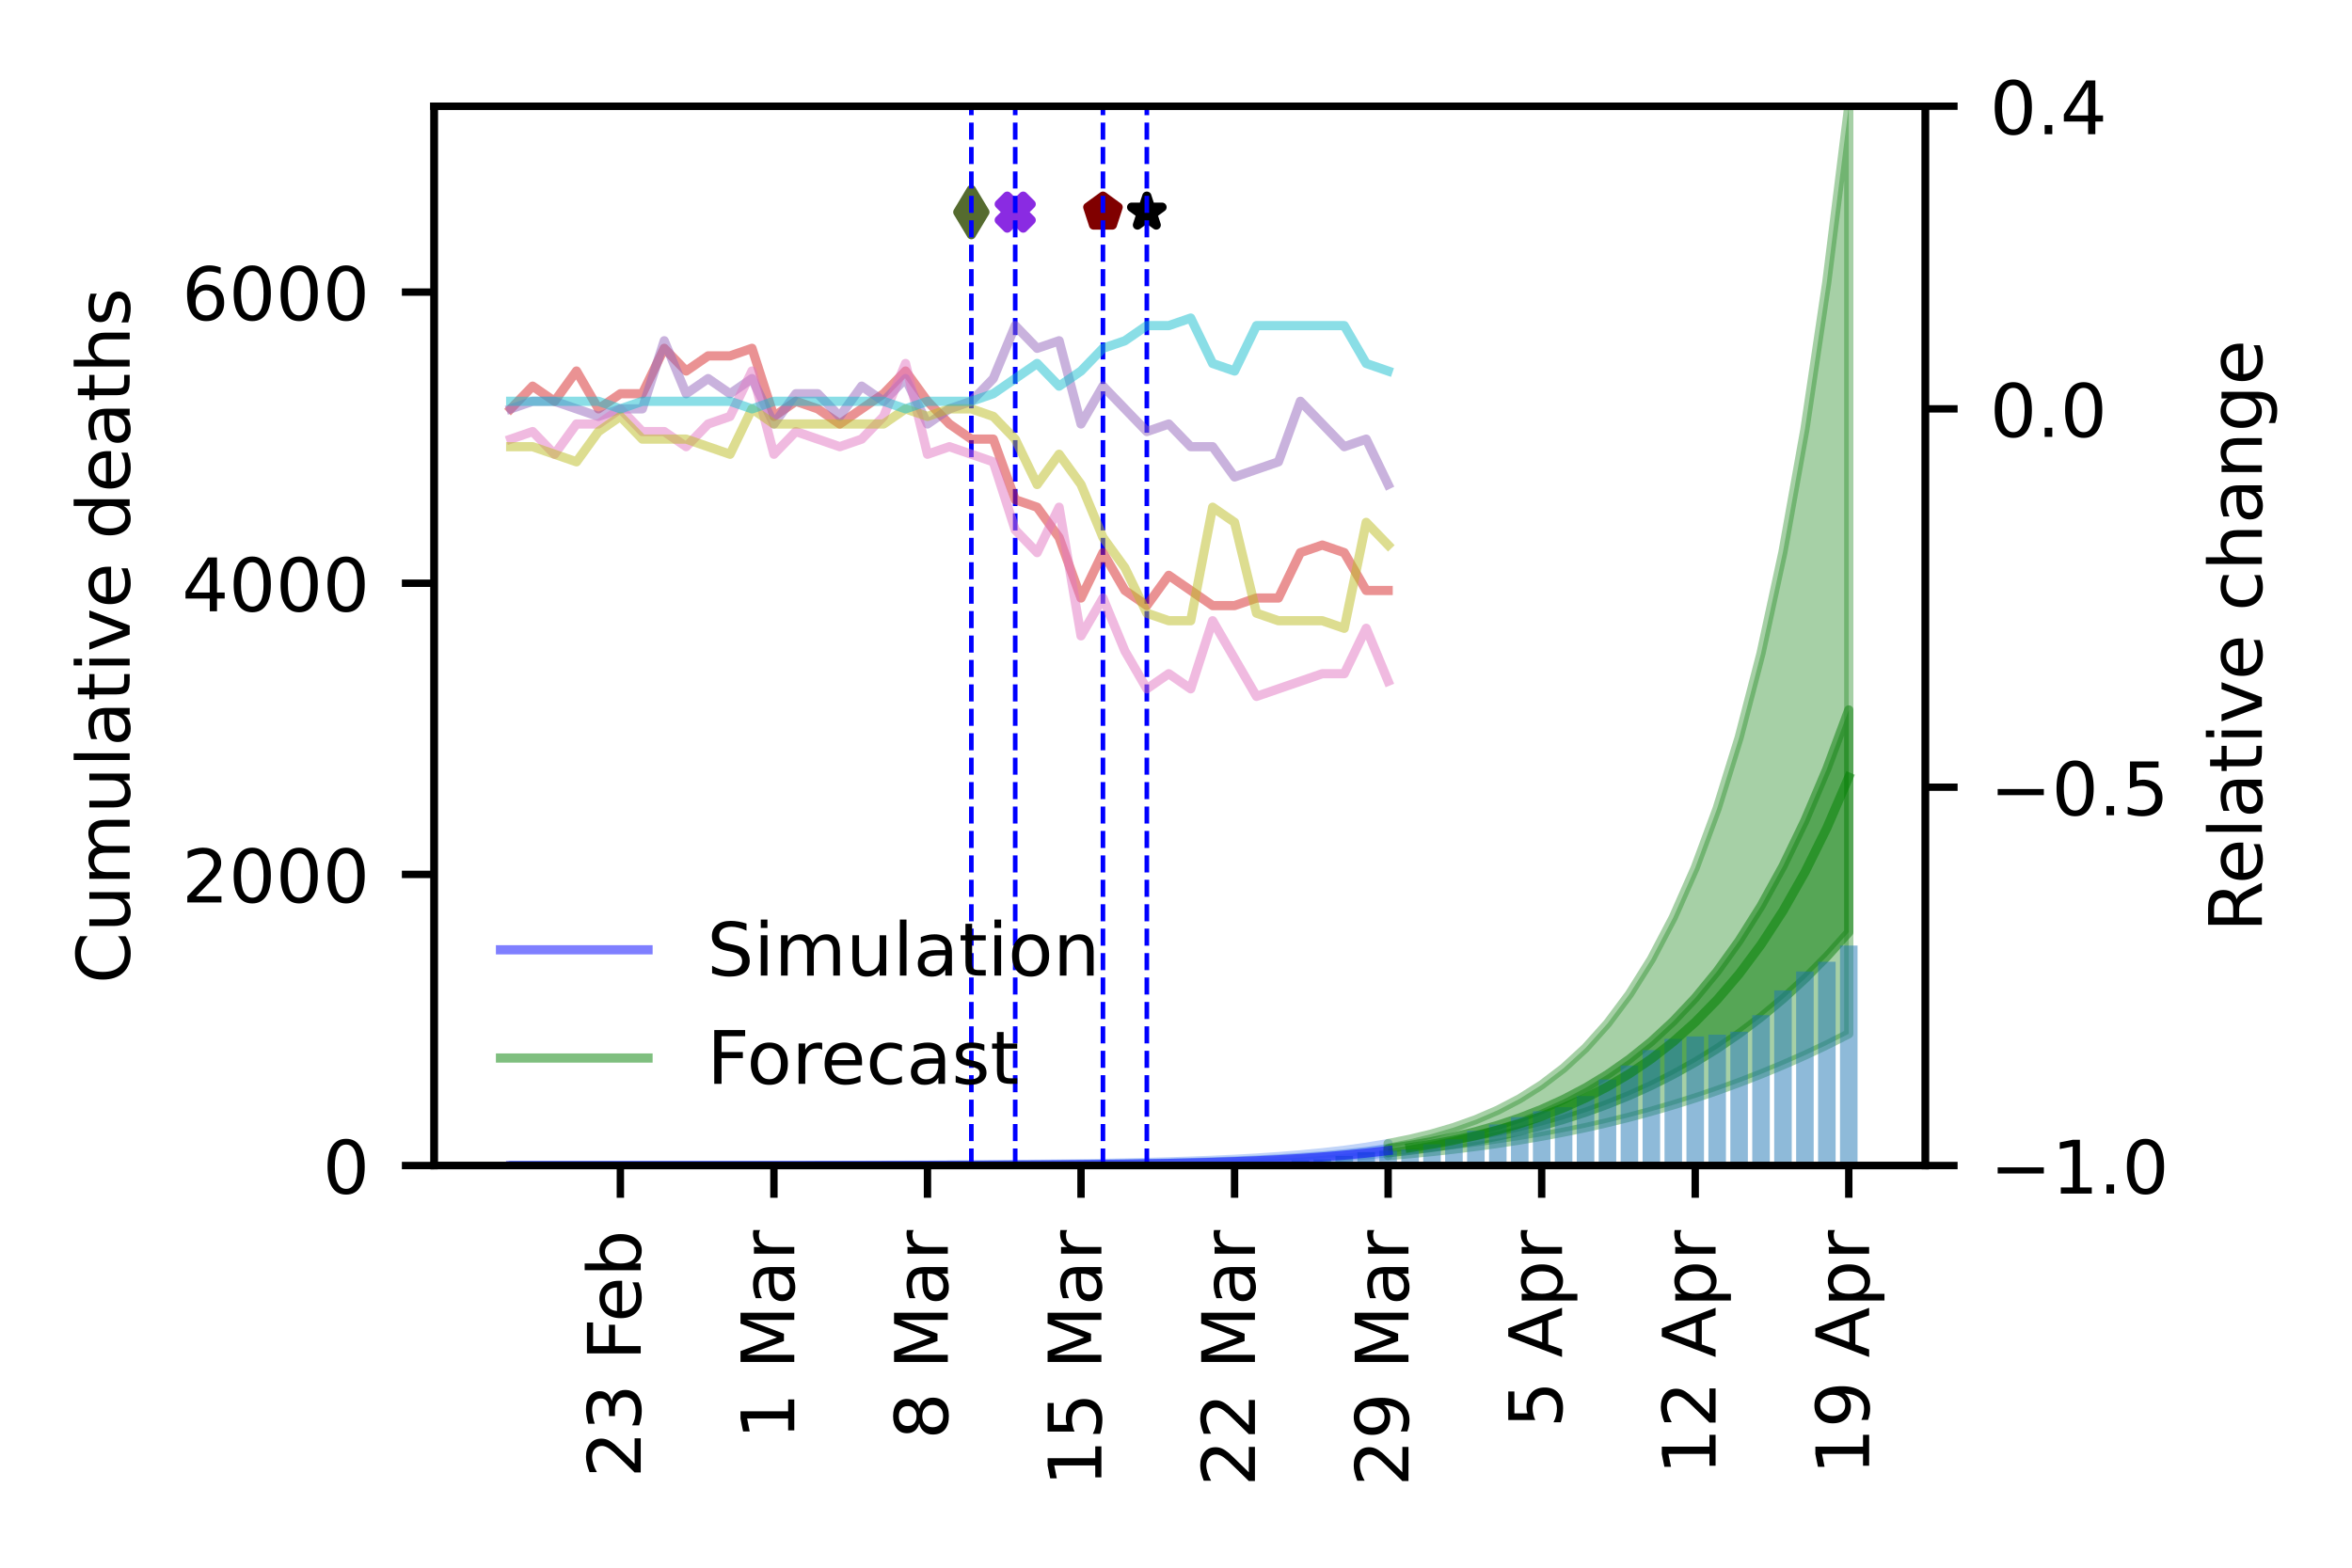 <?xml version="1.0" encoding="utf-8" standalone="no"?>
<!DOCTYPE svg PUBLIC "-//W3C//DTD SVG 1.1//EN"
  "http://www.w3.org/Graphics/SVG/1.1/DTD/svg11.dtd">
<!-- Created with matplotlib (https://matplotlib.org/) -->
<svg height="170.079pt" version="1.1" viewBox="0 0 255.118 170.079" width="255.118pt" xmlns="http://www.w3.org/2000/svg" xmlns:xlink="http://www.w3.org/1999/xlink">
 <defs>
  <style type="text/css">
*{stroke-linecap:butt;stroke-linejoin:round;}
  </style>
 </defs>
 <g id="figure_1">
  <g id="patch_1">
   <path d="M 0 170.079 
L 255.118 170.079 
L 255.118 0 
L 0 0 
z
" style="fill:#ffffff;"/>
  </g>
  <g id="axes_1">
   <g id="patch_2">
    <path d="M 47.09 126.449 
L 208.838 126.449 
L 208.838 11.52 
L 47.09 11.52 
z
" style="fill:#ffffff;"/>
   </g>
   <g id="PolyCollection_1">
    <defs>
     <path d="M 55.394 -43.63 
L 55.394 -43.63 
L 57.773 -43.63 
L 60.153 -43.63 
L 62.532 -43.63 
L 64.911 -43.63 
L 67.291 -43.63 
L 69.67 -43.63 
L 72.049 -43.63 
L 74.429 -43.63 
L 76.808 -43.63 
L 79.187 -43.63 
L 81.567 -43.63 
L 83.946 -43.631 
L 86.325 -43.631 
L 88.705 -43.631 
L 91.084 -43.632 
L 93.464 -43.632 
L 95.843 -43.633 
L 98.222 -43.634 
L 100.602 -43.636 
L 102.981 -43.638 
L 105.36 -43.64 
L 107.74 -43.643 
L 110.119 -43.647 
L 112.498 -43.653 
L 114.878 -43.66 
L 117.257 -43.669 
L 119.636 -43.681 
L 122.016 -43.697 
L 124.395 -43.717 
L 126.774 -43.743 
L 129.154 -43.777 
L 131.533 -43.82 
L 133.912 -43.874 
L 136.292 -43.94 
L 138.671 -44.021 
L 141.05 -44.118 
L 143.43 -44.233 
L 145.809 -44.368 
L 148.189 -44.526 
L 150.568 -44.707 
L 150.568 -46.011 
L 150.568 -46.011 
L 148.189 -45.615 
L 145.809 -45.287 
L 143.43 -45.016 
L 141.05 -44.789 
L 138.671 -44.599 
L 136.292 -44.441 
L 133.912 -44.309 
L 131.533 -44.2 
L 129.154 -44.108 
L 126.774 -44.031 
L 124.395 -43.967 
L 122.016 -43.913 
L 119.636 -43.867 
L 117.257 -43.828 
L 114.878 -43.795 
L 112.498 -43.768 
L 110.119 -43.744 
L 107.74 -43.724 
L 105.36 -43.707 
L 102.981 -43.692 
L 100.602 -43.68 
L 98.222 -43.67 
L 95.843 -43.662 
L 93.464 -43.655 
L 91.084 -43.649 
L 88.705 -43.645 
L 86.325 -43.641 
L 83.946 -43.638 
L 81.567 -43.635 
L 79.187 -43.634 
L 76.808 -43.632 
L 74.429 -43.631 
L 72.049 -43.631 
L 69.67 -43.63 
L 67.291 -43.63 
L 64.911 -43.63 
L 62.532 -43.63 
L 60.153 -43.63 
L 57.773 -43.63 
L 55.394 -43.63 
z
" id="m159fba8df0" style="stroke:#6495ed;stroke-opacity:0.4;"/>
    </defs>
    <g clip-path="url(#p0aacc8dd92)">
     <use style="fill:#6495ed;fill-opacity:0.4;stroke:#6495ed;stroke-opacity:0.4;" x="0" xlink:href="#m159fba8df0" y="170.079"/>
    </g>
   </g>
   <g id="PolyCollection_2">
    <defs>
     <path d="M 55.394 -43.63 
L 55.394 -43.63 
L 57.773 -43.63 
L 60.153 -43.63 
L 62.532 -43.63 
L 64.911 -43.63 
L 67.291 -43.63 
L 69.67 -43.63 
L 72.049 -43.63 
L 74.429 -43.63 
L 76.808 -43.63 
L 79.187 -43.631 
L 81.567 -43.631 
L 83.946 -43.632 
L 86.325 -43.632 
L 88.705 -43.633 
L 91.084 -43.634 
L 93.464 -43.636 
L 95.843 -43.638 
L 98.222 -43.64 
L 100.602 -43.643 
L 102.981 -43.647 
L 105.36 -43.651 
L 107.74 -43.657 
L 110.119 -43.665 
L 112.498 -43.674 
L 114.878 -43.685 
L 117.257 -43.7 
L 119.636 -43.717 
L 122.016 -43.74 
L 124.395 -43.768 
L 126.774 -43.803 
L 129.154 -43.847 
L 131.533 -43.902 
L 133.912 -43.97 
L 136.292 -44.052 
L 138.671 -44.152 
L 141.05 -44.273 
L 143.43 -44.416 
L 145.809 -44.585 
L 148.189 -44.782 
L 150.568 -45.013 
L 150.568 -45.448 
L 150.568 -45.448 
L 148.189 -45.146 
L 145.809 -44.89 
L 143.43 -44.675 
L 141.05 -44.494 
L 138.671 -44.343 
L 136.292 -44.216 
L 133.912 -44.111 
L 131.533 -44.025 
L 129.154 -43.953 
L 126.774 -43.894 
L 124.395 -43.846 
L 122.016 -43.807 
L 119.636 -43.774 
L 117.257 -43.748 
L 114.878 -43.726 
L 112.498 -43.708 
L 110.119 -43.693 
L 107.74 -43.681 
L 105.36 -43.671 
L 102.981 -43.663 
L 100.602 -43.656 
L 98.222 -43.65 
L 95.843 -43.646 
L 93.464 -43.642 
L 91.084 -43.639 
L 88.705 -43.637 
L 86.325 -43.635 
L 83.946 -43.634 
L 81.567 -43.633 
L 79.187 -43.632 
L 76.808 -43.631 
L 74.429 -43.631 
L 72.049 -43.63 
L 69.67 -43.63 
L 67.291 -43.63 
L 64.911 -43.63 
L 62.532 -43.63 
L 60.153 -43.63 
L 57.773 -43.63 
L 55.394 -43.63 
z
" id="m36dd6785ba" style="stroke:#6495ed;stroke-opacity:0.6;"/>
    </defs>
    <g clip-path="url(#p0aacc8dd92)">
     <use style="fill:#6495ed;fill-opacity:0.6;stroke:#6495ed;stroke-opacity:0.6;" x="0" xlink:href="#m36dd6785ba" y="170.079"/>
    </g>
   </g>
   <g id="PolyCollection_3">
    <defs>
     <path d="M 150.568 -46.011 
L 150.568 -44.707 
L 152.947 -44.913 
L 155.327 -45.147 
L 157.706 -45.41 
L 160.085 -45.705 
L 162.465 -46.035 
L 164.844 -46.401 
L 167.223 -46.808 
L 169.603 -47.256 
L 171.982 -47.748 
L 174.361 -48.289 
L 176.741 -48.88 
L 179.12 -49.521 
L 181.499 -50.215 
L 183.879 -50.964 
L 186.258 -51.772 
L 188.637 -52.639 
L 191.017 -53.564 
L 193.396 -54.549 
L 195.775 -55.599 
L 198.155 -56.722 
L 200.534 -57.922 
L 200.534 -158.559 
L 200.534 -158.559 
L 198.155 -139.499 
L 195.775 -123.494 
L 193.396 -110.198 
L 191.017 -99.206 
L 188.637 -90.043 
L 186.258 -82.377 
L 183.879 -75.938 
L 181.499 -70.552 
L 179.12 -66.016 
L 176.741 -62.224 
L 174.361 -59.038 
L 171.982 -56.384 
L 169.603 -54.198 
L 167.223 -52.386 
L 164.844 -50.882 
L 162.465 -49.638 
L 160.085 -48.609 
L 157.706 -47.76 
L 155.327 -47.061 
L 152.947 -46.486 
L 150.568 -46.011 
z
" id="mc0491edbc1" style="stroke:#228b22;stroke-opacity:0.4;"/>
    </defs>
    <g clip-path="url(#p0aacc8dd92)">
     <use style="fill:#228b22;fill-opacity:0.4;stroke:#228b22;stroke-opacity:0.4;" x="0" xlink:href="#mc0491edbc1" y="170.079"/>
    </g>
   </g>
   <g id="PolyCollection_4">
    <defs>
     <path d="M 150.568 -45.448 
L 150.568 -45.013 
L 152.947 -45.281 
L 155.327 -45.59 
L 157.706 -45.947 
L 160.085 -46.356 
L 162.465 -46.824 
L 164.844 -47.357 
L 167.223 -47.962 
L 169.603 -48.646 
L 171.982 -49.416 
L 174.361 -50.279 
L 176.741 -51.246 
L 179.12 -52.323 
L 181.499 -53.523 
L 183.879 -54.849 
L 186.258 -56.318 
L 188.637 -57.945 
L 191.017 -59.739 
L 193.396 -61.718 
L 195.775 -63.898 
L 198.155 -66.302 
L 200.534 -68.944 
L 200.534 -93.059 
L 200.534 -93.059 
L 198.155 -86.66 
L 195.775 -81.042 
L 193.396 -76.11 
L 191.017 -71.791 
L 188.637 -68.014 
L 186.258 -64.705 
L 183.879 -61.81 
L 181.499 -59.287 
L 179.12 -57.084 
L 176.741 -55.17 
L 174.361 -53.502 
L 171.982 -52.058 
L 169.603 -50.809 
L 167.223 -49.728 
L 164.844 -48.796 
L 162.465 -47.996 
L 160.085 -47.311 
L 157.706 -46.728 
L 155.327 -46.229 
L 152.947 -45.806 
L 150.568 -45.448 
z
" id="mb2784ae8a4" style="stroke:#228b22;stroke-opacity:0.6;"/>
    </defs>
    <g clip-path="url(#p0aacc8dd92)">
     <use style="fill:#228b22;fill-opacity:0.6;stroke:#228b22;stroke-opacity:0.6;" x="0" xlink:href="#mb2784ae8a4" y="170.079"/>
    </g>
   </g>
   <g id="PathCollection_1">
    <defs>
     <path d="M -0.866 1.732 
L 0 0.866 
L 0.866 1.732 
L 1.732 0.866 
L 0.866 0 
L 1.732 -0.866 
L 0.866 -1.732 
L 0 -0.866 
L -0.866 -1.732 
L -1.732 -0.866 
L -0.866 0 
L -1.732 0.866 
z
" id="m89200ed92e" style="stroke:#8a2be2;"/>
    </defs>
    <g clip-path="url(#p0aacc8dd92)">
     <use style="fill:#8a2be2;stroke:#8a2be2;" x="110.119" xlink:href="#m89200ed92e" y="23.013"/>
    </g>
   </g>
   <g id="PathCollection_2">
    <defs>
     <path d="M 0 -1.732 
L -0.389 -0.535 
L -1.647 -0.535 
L -0.629 0.204 
L -1.018 1.401 
L -0 0.662 
L 1.018 1.401 
L 0.629 0.204 
L 1.647 -0.535 
L 0.389 -0.535 
z
" id="m9289714132" style="stroke:#000000;"/>
    </defs>
    <g clip-path="url(#p0aacc8dd92)">
     <use style="stroke:#000000;" x="124.395" xlink:href="#m9289714132" y="23.013"/>
    </g>
   </g>
   <g id="PathCollection_3">
    <defs>
     <path d="M 0 -1.732 
L -1.647 -0.535 
L -1.018 1.401 
L 1.018 1.401 
L 1.647 -0.535 
z
" id="m5d5884204e" style="stroke:#800000;"/>
    </defs>
    <g clip-path="url(#p0aacc8dd92)">
     <use style="fill:#800000;stroke:#800000;" x="119.636" xlink:href="#m5d5884204e" y="23.013"/>
    </g>
   </g>
   <g id="PathCollection_4">
    <defs>
     <path d="M -0 2.449 
L 1.47 0 
L 0 -2.449 
L -1.47 -0 
z
" id="m412080ea6b" style="stroke:#556b2f;"/>
    </defs>
    <g clip-path="url(#p0aacc8dd92)">
     <use style="fill:#556b2f;stroke:#556b2f;" x="105.36" xlink:href="#m412080ea6b" y="23.013"/>
    </g>
   </g>
   <g id="patch_3">
    <path clip-path="url(#p0aacc8dd92)" d="M 54.442 126.449 
L 56.346 126.449 
L 56.346 126.449 
L 54.442 126.449 
z
" style="fill:#1f77b4;opacity:0.5;"/>
   </g>
   <g id="patch_4">
    <path clip-path="url(#p0aacc8dd92)" d="M 56.822 126.449 
L 58.725 126.449 
L 58.725 126.449 
L 56.822 126.449 
z
" style="fill:#1f77b4;opacity:0.5;"/>
   </g>
   <g id="patch_5">
    <path clip-path="url(#p0aacc8dd92)" d="M 59.201 126.449 
L 61.104 126.449 
L 61.104 126.449 
L 59.201 126.449 
z
" style="fill:#1f77b4;opacity:0.5;"/>
   </g>
   <g id="patch_6">
    <path clip-path="url(#p0aacc8dd92)" d="M 61.58 126.449 
L 63.484 126.449 
L 63.484 126.449 
L 61.58 126.449 
z
" style="fill:#1f77b4;opacity:0.5;"/>
   </g>
   <g id="patch_7">
    <path clip-path="url(#p0aacc8dd92)" d="M 63.96 126.449 
L 65.863 126.449 
L 65.863 126.449 
L 63.96 126.449 
z
" style="fill:#1f77b4;opacity:0.5;"/>
   </g>
   <g id="patch_8">
    <path clip-path="url(#p0aacc8dd92)" d="M 66.339 126.449 
L 68.242 126.449 
L 68.242 126.449 
L 66.339 126.449 
z
" style="fill:#1f77b4;opacity:0.5;"/>
   </g>
   <g id="patch_9">
    <path clip-path="url(#p0aacc8dd92)" d="M 68.718 126.449 
L 70.622 126.449 
L 70.622 126.449 
L 68.718 126.449 
z
" style="fill:#1f77b4;opacity:0.5;"/>
   </g>
   <g id="patch_10">
    <path clip-path="url(#p0aacc8dd92)" d="M 71.098 126.449 
L 73.001 126.449 
L 73.001 126.449 
L 71.098 126.449 
z
" style="fill:#1f77b4;opacity:0.5;"/>
   </g>
   <g id="patch_11">
    <path clip-path="url(#p0aacc8dd92)" d="M 73.477 126.449 
L 75.38 126.449 
L 75.38 126.449 
L 73.477 126.449 
z
" style="fill:#1f77b4;opacity:0.5;"/>
   </g>
   <g id="patch_12">
    <path clip-path="url(#p0aacc8dd92)" d="M 75.856 126.449 
L 77.76 126.449 
L 77.76 126.449 
L 75.856 126.449 
z
" style="fill:#1f77b4;opacity:0.5;"/>
   </g>
   <g id="patch_13">
    <path clip-path="url(#p0aacc8dd92)" d="M 78.236 126.449 
L 80.139 126.449 
L 80.139 126.449 
L 78.236 126.449 
z
" style="fill:#1f77b4;opacity:0.5;"/>
   </g>
   <g id="patch_14">
    <path clip-path="url(#p0aacc8dd92)" d="M 80.615 126.449 
L 82.518 126.449 
L 82.518 126.449 
L 80.615 126.449 
z
" style="fill:#1f77b4;opacity:0.5;"/>
   </g>
   <g id="patch_15">
    <path clip-path="url(#p0aacc8dd92)" d="M 82.994 126.449 
L 84.898 126.449 
L 84.898 126.449 
L 82.994 126.449 
z
" style="fill:#1f77b4;opacity:0.5;"/>
   </g>
   <g id="patch_16">
    <path clip-path="url(#p0aacc8dd92)" d="M 85.374 126.449 
L 87.277 126.449 
L 87.277 126.449 
L 85.374 126.449 
z
" style="fill:#1f77b4;opacity:0.5;"/>
   </g>
   <g id="patch_17">
    <path clip-path="url(#p0aacc8dd92)" d="M 87.753 126.449 
L 89.657 126.449 
L 89.657 126.449 
L 87.753 126.449 
z
" style="fill:#1f77b4;opacity:0.5;"/>
   </g>
   <g id="patch_18">
    <path clip-path="url(#p0aacc8dd92)" d="M 90.132 126.449 
L 92.036 126.449 
L 92.036 126.449 
L 90.132 126.449 
z
" style="fill:#1f77b4;opacity:0.5;"/>
   </g>
   <g id="patch_19">
    <path clip-path="url(#p0aacc8dd92)" d="M 92.512 126.449 
L 94.415 126.449 
L 94.415 126.449 
L 92.512 126.449 
z
" style="fill:#1f77b4;opacity:0.5;"/>
   </g>
   <g id="patch_20">
    <path clip-path="url(#p0aacc8dd92)" d="M 94.891 126.449 
L 96.795 126.449 
L 96.795 126.449 
L 94.891 126.449 
z
" style="fill:#1f77b4;opacity:0.5;"/>
   </g>
   <g id="patch_21">
    <path clip-path="url(#p0aacc8dd92)" d="M 97.27 126.449 
L 99.174 126.449 
L 99.174 126.449 
L 97.27 126.449 
z
" style="fill:#1f77b4;opacity:0.5;"/>
   </g>
   <g id="patch_22">
    <path clip-path="url(#p0aacc8dd92)" d="M 99.65 126.449 
L 101.553 126.449 
L 101.553 126.449 
L 99.65 126.449 
z
" style="fill:#1f77b4;opacity:0.5;"/>
   </g>
   <g id="patch_23">
    <path clip-path="url(#p0aacc8dd92)" d="M 102.029 126.449 
L 103.933 126.449 
L 103.933 126.449 
L 102.029 126.449 
z
" style="fill:#1f77b4;opacity:0.5;"/>
   </g>
   <g id="patch_24">
    <path clip-path="url(#p0aacc8dd92)" d="M 104.409 126.449 
L 106.312 126.449 
L 106.312 126.449 
L 104.409 126.449 
z
" style="fill:#1f77b4;opacity:0.5;"/>
   </g>
   <g id="patch_25">
    <path clip-path="url(#p0aacc8dd92)" d="M 106.788 126.449 
L 108.691 126.449 
L 108.691 126.449 
L 106.788 126.449 
z
" style="fill:#1f77b4;opacity:0.5;"/>
   </g>
   <g id="patch_26">
    <path clip-path="url(#p0aacc8dd92)" d="M 109.167 126.449 
L 111.071 126.449 
L 111.071 126.433 
L 109.167 126.433 
z
" style="fill:#1f77b4;opacity:0.5;"/>
   </g>
   <g id="patch_27">
    <path clip-path="url(#p0aacc8dd92)" d="M 111.547 126.449 
L 113.45 126.449 
L 113.45 126.433 
L 111.547 126.433 
z
" style="fill:#1f77b4;opacity:0.5;"/>
   </g>
   <g id="patch_28">
    <path clip-path="url(#p0aacc8dd92)" d="M 113.926 126.449 
L 115.829 126.449 
L 115.829 126.433 
L 113.926 126.433 
z
" style="fill:#1f77b4;opacity:0.5;"/>
   </g>
   <g id="patch_29">
    <path clip-path="url(#p0aacc8dd92)" d="M 116.305 126.449 
L 118.209 126.449 
L 118.209 126.433 
L 116.305 126.433 
z
" style="fill:#1f77b4;opacity:0.5;"/>
   </g>
   <g id="patch_30">
    <path clip-path="url(#p0aacc8dd92)" d="M 118.685 126.449 
L 120.588 126.449 
L 120.588 126.401 
L 118.685 126.401 
z
" style="fill:#1f77b4;opacity:0.5;"/>
   </g>
   <g id="patch_31">
    <path clip-path="url(#p0aacc8dd92)" d="M 121.064 126.449 
L 122.967 126.449 
L 122.967 126.338 
L 121.064 126.338 
z
" style="fill:#1f77b4;opacity:0.5;"/>
   </g>
   <g id="patch_32">
    <path clip-path="url(#p0aacc8dd92)" d="M 123.443 126.449 
L 125.347 126.449 
L 125.347 126.322 
L 123.443 126.322 
z
" style="fill:#1f77b4;opacity:0.5;"/>
   </g>
   <g id="patch_33">
    <path clip-path="url(#p0aacc8dd92)" d="M 125.823 126.449 
L 127.726 126.449 
L 127.726 126.291 
L 125.823 126.291 
z
" style="fill:#1f77b4;opacity:0.5;"/>
   </g>
   <g id="patch_34">
    <path clip-path="url(#p0aacc8dd92)" d="M 128.202 126.449 
L 130.105 126.449 
L 130.105 126.291 
L 128.202 126.291 
z
" style="fill:#1f77b4;opacity:0.5;"/>
   </g>
   <g id="patch_35">
    <path clip-path="url(#p0aacc8dd92)" d="M 130.581 126.449 
L 132.485 126.449 
L 132.485 126.196 
L 130.581 126.196 
z
" style="fill:#1f77b4;opacity:0.5;"/>
   </g>
   <g id="patch_36">
    <path clip-path="url(#p0aacc8dd92)" d="M 132.961 126.449 
L 134.864 126.449 
L 134.864 126.133 
L 132.961 126.133 
z
" style="fill:#1f77b4;opacity:0.5;"/>
   </g>
   <g id="patch_37">
    <path clip-path="url(#p0aacc8dd92)" d="M 135.34 126.449 
L 137.244 126.449 
L 137.244 126.117 
L 135.34 126.117 
z
" style="fill:#1f77b4;opacity:0.5;"/>
   </g>
   <g id="patch_38">
    <path clip-path="url(#p0aacc8dd92)" d="M 137.719 126.449 
L 139.623 126.449 
L 139.623 126.054 
L 137.719 126.054 
z
" style="fill:#1f77b4;opacity:0.5;"/>
   </g>
   <g id="patch_39">
    <path clip-path="url(#p0aacc8dd92)" d="M 140.099 126.449 
L 142.002 126.449 
L 142.002 125.88 
L 140.099 125.88 
z
" style="fill:#1f77b4;opacity:0.5;"/>
   </g>
   <g id="patch_40">
    <path clip-path="url(#p0aacc8dd92)" d="M 142.478 126.449 
L 144.382 126.449 
L 144.382 125.785 
L 142.478 125.785 
z
" style="fill:#1f77b4;opacity:0.5;"/>
   </g>
   <g id="patch_41">
    <path clip-path="url(#p0aacc8dd92)" d="M 144.857 126.449 
L 146.761 126.449 
L 146.761 125.406 
L 144.857 125.406 
z
" style="fill:#1f77b4;opacity:0.5;"/>
   </g>
   <g id="patch_42">
    <path clip-path="url(#p0aacc8dd92)" d="M 147.237 126.449 
L 149.14 126.449 
L 149.14 124.996 
L 147.237 124.996 
z
" style="fill:#1f77b4;opacity:0.5;"/>
   </g>
   <g id="patch_43">
    <path clip-path="url(#p0aacc8dd92)" d="M 149.616 126.449 
L 151.52 126.449 
L 151.52 124.838 
L 149.616 124.838 
z
" style="fill:#1f77b4;opacity:0.5;"/>
   </g>
   <g id="patch_44">
    <path clip-path="url(#p0aacc8dd92)" d="M 151.995 126.449 
L 153.899 126.449 
L 153.899 124.711 
L 151.995 124.711 
z
" style="fill:#1f77b4;opacity:0.5;"/>
   </g>
   <g id="patch_45">
    <path clip-path="url(#p0aacc8dd92)" d="M 154.375 126.449 
L 156.278 126.449 
L 156.278 124.143 
L 154.375 124.143 
z
" style="fill:#1f77b4;opacity:0.5;"/>
   </g>
   <g id="patch_46">
    <path clip-path="url(#p0aacc8dd92)" d="M 156.754 126.449 
L 158.658 126.449 
L 158.658 123.606 
L 156.754 123.606 
z
" style="fill:#1f77b4;opacity:0.5;"/>
   </g>
   <g id="patch_47">
    <path clip-path="url(#p0aacc8dd92)" d="M 159.134 126.449 
L 161.037 126.449 
L 161.037 122.674 
L 159.134 122.674 
z
" style="fill:#1f77b4;opacity:0.5;"/>
   </g>
   <g id="patch_48">
    <path clip-path="url(#p0aacc8dd92)" d="M 161.513 126.449 
L 163.416 126.449 
L 163.416 121.995 
L 161.513 121.995 
z
" style="fill:#1f77b4;opacity:0.5;"/>
   </g>
   <g id="patch_49">
    <path clip-path="url(#p0aacc8dd92)" d="M 163.892 126.449 
L 165.796 126.449 
L 165.796 121.19 
L 163.892 121.19 
z
" style="fill:#1f77b4;opacity:0.5;"/>
   </g>
   <g id="patch_50">
    <path clip-path="url(#p0aacc8dd92)" d="M 166.272 126.449 
L 168.175 126.449 
L 168.175 120.558 
L 166.272 120.558 
z
" style="fill:#1f77b4;opacity:0.5;"/>
   </g>
   <g id="patch_51">
    <path clip-path="url(#p0aacc8dd92)" d="M 168.651 126.449 
L 170.554 126.449 
L 170.554 120.116 
L 168.651 120.116 
z
" style="fill:#1f77b4;opacity:0.5;"/>
   </g>
   <g id="patch_52">
    <path clip-path="url(#p0aacc8dd92)" d="M 171.03 126.449 
L 172.934 126.449 
L 172.934 118.915 
L 171.03 118.915 
z
" style="fill:#1f77b4;opacity:0.5;"/>
   </g>
   <g id="patch_53">
    <path clip-path="url(#p0aacc8dd92)" d="M 173.41 126.449 
L 175.313 126.449 
L 175.313 117.115 
L 173.41 117.115 
z
" style="fill:#1f77b4;opacity:0.5;"/>
   </g>
   <g id="patch_54">
    <path clip-path="url(#p0aacc8dd92)" d="M 175.789 126.449 
L 177.692 126.449 
L 177.692 115.599 
L 175.789 115.599 
z
" style="fill:#1f77b4;opacity:0.5;"/>
   </g>
   <g id="patch_55">
    <path clip-path="url(#p0aacc8dd92)" d="M 178.168 126.449 
L 180.072 126.449 
L 180.072 113.925 
L 178.168 113.925 
z
" style="fill:#1f77b4;opacity:0.5;"/>
   </g>
   <g id="patch_56">
    <path clip-path="url(#p0aacc8dd92)" d="M 180.548 126.449 
L 182.451 126.449 
L 182.451 112.708 
L 180.548 112.708 
z
" style="fill:#1f77b4;opacity:0.5;"/>
   </g>
   <g id="patch_57">
    <path clip-path="url(#p0aacc8dd92)" d="M 182.927 126.449 
L 184.83 126.449 
L 184.83 112.44 
L 182.927 112.44 
z
" style="fill:#1f77b4;opacity:0.5;"/>
   </g>
   <g id="patch_58">
    <path clip-path="url(#p0aacc8dd92)" d="M 185.306 126.449 
L 187.21 126.449 
L 187.21 112.25 
L 185.306 112.25 
z
" style="fill:#1f77b4;opacity:0.5;"/>
   </g>
   <g id="patch_59">
    <path clip-path="url(#p0aacc8dd92)" d="M 187.686 126.449 
L 189.589 126.449 
L 189.589 111.935 
L 187.686 111.935 
z
" style="fill:#1f77b4;opacity:0.5;"/>
   </g>
   <g id="patch_60">
    <path clip-path="url(#p0aacc8dd92)" d="M 190.065 126.449 
L 191.969 126.449 
L 191.969 110.134 
L 190.065 110.134 
z
" style="fill:#1f77b4;opacity:0.5;"/>
   </g>
   <g id="patch_61">
    <path clip-path="url(#p0aacc8dd92)" d="M 192.444 126.449 
L 194.348 126.449 
L 194.348 107.449 
L 192.444 107.449 
z
" style="fill:#1f77b4;opacity:0.5;"/>
   </g>
   <g id="patch_62">
    <path clip-path="url(#p0aacc8dd92)" d="M 194.824 126.449 
L 196.727 126.449 
L 196.727 105.396 
L 194.824 105.396 
z
" style="fill:#1f77b4;opacity:0.5;"/>
   </g>
   <g id="patch_63">
    <path clip-path="url(#p0aacc8dd92)" d="M 197.203 126.449 
L 199.107 126.449 
L 199.107 104.338 
L 197.203 104.338 
z
" style="fill:#1f77b4;opacity:0.5;"/>
   </g>
   <g id="patch_64">
    <path clip-path="url(#p0aacc8dd92)" d="M 199.582 126.449 
L 201.486 126.449 
L 201.486 102.585 
L 199.582 102.585 
z
" style="fill:#1f77b4;opacity:0.5;"/>
   </g>
   <g id="matplotlib.axis_1">
    <g id="xtick_1">
     <g id="line2d_1">
      <defs>
       <path d="M 0 0 
L 0 3.5 
" id="m06de23c70d" style="stroke:#000000;stroke-width:0.8;"/>
      </defs>
      <g>
       <use style="stroke:#000000;stroke-width:0.8;" x="200.534" xlink:href="#m06de23c70d" y="126.449"/>
      </g>
     </g>
     <g id="text_1">
      <!-- 19 Apr -->
      <defs>
       <path d="M 12.406 8.297 
L 28.516 8.297 
L 28.516 63.922 
L 10.984 60.406 
L 10.984 69.391 
L 28.422 72.906 
L 38.281 72.906 
L 38.281 8.297 
L 54.391 8.297 
L 54.391 0 
L 12.406 0 
z
" id="DejaVuSans-49"/>
       <path d="M 10.984 1.516 
L 10.984 10.5 
Q 14.703 8.734 18.5 7.812 
Q 22.312 6.891 25.984 6.891 
Q 35.75 6.891 40.891 13.453 
Q 46.047 20.016 46.781 33.406 
Q 43.953 29.203 39.594 26.953 
Q 35.25 24.703 29.984 24.703 
Q 19.047 24.703 12.672 31.312 
Q 6.297 37.938 6.297 49.422 
Q 6.297 60.641 12.938 67.422 
Q 19.578 74.219 30.609 74.219 
Q 43.266 74.219 49.922 64.516 
Q 56.594 54.828 56.594 36.375 
Q 56.594 19.141 48.406 8.859 
Q 40.234 -1.422 26.422 -1.422 
Q 22.703 -1.422 18.891 -0.688 
Q 15.094 0.047 10.984 1.516 
z
M 30.609 32.422 
Q 37.25 32.422 41.125 36.953 
Q 45.016 41.5 45.016 49.422 
Q 45.016 57.281 41.125 61.844 
Q 37.25 66.406 30.609 66.406 
Q 23.969 66.406 20.094 61.844 
Q 16.219 57.281 16.219 49.422 
Q 16.219 41.5 20.094 36.953 
Q 23.969 32.422 30.609 32.422 
z
" id="DejaVuSans-57"/>
       <path id="DejaVuSans-32"/>
       <path d="M 34.188 63.188 
L 20.797 26.906 
L 47.609 26.906 
z
M 28.609 72.906 
L 39.797 72.906 
L 67.578 0 
L 57.328 0 
L 50.688 18.703 
L 17.828 18.703 
L 11.188 0 
L 0.781 0 
z
" id="DejaVuSans-65"/>
       <path d="M 18.109 8.203 
L 18.109 -20.797 
L 9.078 -20.797 
L 9.078 54.688 
L 18.109 54.688 
L 18.109 46.391 
Q 20.953 51.266 25.266 53.625 
Q 29.594 56 35.594 56 
Q 45.562 56 51.781 48.094 
Q 58.016 40.188 58.016 27.297 
Q 58.016 14.406 51.781 6.484 
Q 45.562 -1.422 35.594 -1.422 
Q 29.594 -1.422 25.266 0.953 
Q 20.953 3.328 18.109 8.203 
z
M 48.688 27.297 
Q 48.688 37.203 44.609 42.844 
Q 40.531 48.484 33.406 48.484 
Q 26.266 48.484 22.188 42.844 
Q 18.109 37.203 18.109 27.297 
Q 18.109 17.391 22.188 11.75 
Q 26.266 6.109 33.406 6.109 
Q 40.531 6.109 44.609 11.75 
Q 48.688 17.391 48.688 27.297 
z
" id="DejaVuSans-112"/>
       <path d="M 41.109 46.297 
Q 39.594 47.172 37.812 47.578 
Q 36.031 48 33.891 48 
Q 26.266 48 22.188 43.047 
Q 18.109 38.094 18.109 28.812 
L 18.109 0 
L 9.078 0 
L 9.078 54.688 
L 18.109 54.688 
L 18.109 46.188 
Q 20.953 51.172 25.484 53.578 
Q 30.031 56 36.531 56 
Q 37.453 56 38.578 55.875 
Q 39.703 55.766 41.062 55.516 
z
" id="DejaVuSans-114"/>
      </defs>
      <g transform="translate(202.742 160.011)rotate(-90)scale(0.08 -0.08)">
       <use xlink:href="#DejaVuSans-49"/>
       <use x="63.623" xlink:href="#DejaVuSans-57"/>
       <use x="127.246" xlink:href="#DejaVuSans-32"/>
       <use x="159.033" xlink:href="#DejaVuSans-65"/>
       <use x="227.441" xlink:href="#DejaVuSans-112"/>
       <use x="290.918" xlink:href="#DejaVuSans-114"/>
      </g>
     </g>
    </g>
    <g id="xtick_2">
     <g id="line2d_2">
      <g>
       <use style="stroke:#000000;stroke-width:0.8;" x="183.879" xlink:href="#m06de23c70d" y="126.449"/>
      </g>
     </g>
     <g id="text_2">
      <!-- 12 Apr -->
      <defs>
       <path d="M 19.188 8.297 
L 53.609 8.297 
L 53.609 0 
L 7.328 0 
L 7.328 8.297 
Q 12.938 14.109 22.625 23.891 
Q 32.328 33.688 34.812 36.531 
Q 39.547 41.844 41.422 45.531 
Q 43.312 49.219 43.312 52.781 
Q 43.312 58.594 39.234 62.25 
Q 35.156 65.922 28.609 65.922 
Q 23.969 65.922 18.812 64.312 
Q 13.672 62.703 7.812 59.422 
L 7.812 69.391 
Q 13.766 71.781 18.938 73 
Q 24.125 74.219 28.422 74.219 
Q 39.75 74.219 46.484 68.547 
Q 53.219 62.891 53.219 53.422 
Q 53.219 48.922 51.531 44.891 
Q 49.859 40.875 45.406 35.406 
Q 44.188 33.984 37.641 27.219 
Q 31.109 20.453 19.188 8.297 
z
" id="DejaVuSans-50"/>
      </defs>
      <g transform="translate(186.086 160.011)rotate(-90)scale(0.08 -0.08)">
       <use xlink:href="#DejaVuSans-49"/>
       <use x="63.623" xlink:href="#DejaVuSans-50"/>
       <use x="127.246" xlink:href="#DejaVuSans-32"/>
       <use x="159.033" xlink:href="#DejaVuSans-65"/>
       <use x="227.441" xlink:href="#DejaVuSans-112"/>
       <use x="290.918" xlink:href="#DejaVuSans-114"/>
      </g>
     </g>
    </g>
    <g id="xtick_3">
     <g id="line2d_3">
      <g>
       <use style="stroke:#000000;stroke-width:0.8;" x="167.223" xlink:href="#m06de23c70d" y="126.449"/>
      </g>
     </g>
     <g id="text_3">
      <!-- 5 Apr -->
      <defs>
       <path d="M 10.797 72.906 
L 49.516 72.906 
L 49.516 64.594 
L 19.828 64.594 
L 19.828 46.734 
Q 21.969 47.469 24.109 47.828 
Q 26.266 48.188 28.422 48.188 
Q 40.625 48.188 47.75 41.5 
Q 54.891 34.812 54.891 23.391 
Q 54.891 11.625 47.562 5.094 
Q 40.234 -1.422 26.906 -1.422 
Q 22.312 -1.422 17.547 -0.641 
Q 12.797 0.141 7.719 1.703 
L 7.719 11.625 
Q 12.109 9.234 16.797 8.062 
Q 21.484 6.891 26.703 6.891 
Q 35.156 6.891 40.078 11.328 
Q 45.016 15.766 45.016 23.391 
Q 45.016 31 40.078 35.438 
Q 35.156 39.891 26.703 39.891 
Q 22.75 39.891 18.812 39.016 
Q 14.891 38.141 10.797 36.281 
z
" id="DejaVuSans-53"/>
      </defs>
      <g transform="translate(169.431 154.921)rotate(-90)scale(0.08 -0.08)">
       <use xlink:href="#DejaVuSans-53"/>
       <use x="63.623" xlink:href="#DejaVuSans-32"/>
       <use x="95.41" xlink:href="#DejaVuSans-65"/>
       <use x="163.818" xlink:href="#DejaVuSans-112"/>
       <use x="227.295" xlink:href="#DejaVuSans-114"/>
      </g>
     </g>
    </g>
    <g id="xtick_4">
     <g id="line2d_4">
      <g>
       <use style="stroke:#000000;stroke-width:0.8;" x="150.568" xlink:href="#m06de23c70d" y="126.449"/>
      </g>
     </g>
     <g id="text_4">
      <!-- 29 Mar -->
      <defs>
       <path d="M 9.812 72.906 
L 24.516 72.906 
L 43.109 23.297 
L 61.812 72.906 
L 76.516 72.906 
L 76.516 0 
L 66.891 0 
L 66.891 64.016 
L 48.094 14.016 
L 38.188 14.016 
L 19.391 64.016 
L 19.391 0 
L 9.812 0 
z
" id="DejaVuSans-77"/>
       <path d="M 34.281 27.484 
Q 23.391 27.484 19.188 25 
Q 14.984 22.516 14.984 16.5 
Q 14.984 11.719 18.141 8.906 
Q 21.297 6.109 26.703 6.109 
Q 34.188 6.109 38.703 11.406 
Q 43.219 16.703 43.219 25.484 
L 43.219 27.484 
z
M 52.203 31.203 
L 52.203 0 
L 43.219 0 
L 43.219 8.297 
Q 40.141 3.328 35.547 0.953 
Q 30.953 -1.422 24.312 -1.422 
Q 15.922 -1.422 10.953 3.297 
Q 6 8.016 6 15.922 
Q 6 25.141 12.172 29.828 
Q 18.359 34.516 30.609 34.516 
L 43.219 34.516 
L 43.219 35.406 
Q 43.219 41.609 39.141 45 
Q 35.062 48.391 27.688 48.391 
Q 23 48.391 18.547 47.266 
Q 14.109 46.141 10.016 43.891 
L 10.016 52.203 
Q 14.938 54.109 19.578 55.047 
Q 24.219 56 28.609 56 
Q 40.484 56 46.344 49.844 
Q 52.203 43.703 52.203 31.203 
z
" id="DejaVuSans-97"/>
      </defs>
      <g transform="translate(152.775 161.265)rotate(-90)scale(0.08 -0.08)">
       <use xlink:href="#DejaVuSans-50"/>
       <use x="63.623" xlink:href="#DejaVuSans-57"/>
       <use x="127.246" xlink:href="#DejaVuSans-32"/>
       <use x="159.033" xlink:href="#DejaVuSans-77"/>
       <use x="245.312" xlink:href="#DejaVuSans-97"/>
       <use x="306.592" xlink:href="#DejaVuSans-114"/>
      </g>
     </g>
    </g>
    <g id="xtick_5">
     <g id="line2d_5">
      <g>
       <use style="stroke:#000000;stroke-width:0.8;" x="133.912" xlink:href="#m06de23c70d" y="126.449"/>
      </g>
     </g>
     <g id="text_5">
      <!-- 22 Mar -->
      <g transform="translate(136.12 161.265)rotate(-90)scale(0.08 -0.08)">
       <use xlink:href="#DejaVuSans-50"/>
       <use x="63.623" xlink:href="#DejaVuSans-50"/>
       <use x="127.246" xlink:href="#DejaVuSans-32"/>
       <use x="159.033" xlink:href="#DejaVuSans-77"/>
       <use x="245.312" xlink:href="#DejaVuSans-97"/>
       <use x="306.592" xlink:href="#DejaVuSans-114"/>
      </g>
     </g>
    </g>
    <g id="xtick_6">
     <g id="line2d_6">
      <g>
       <use style="stroke:#000000;stroke-width:0.8;" x="117.257" xlink:href="#m06de23c70d" y="126.449"/>
      </g>
     </g>
     <g id="text_6">
      <!-- 15 Mar -->
      <g transform="translate(119.464 161.265)rotate(-90)scale(0.08 -0.08)">
       <use xlink:href="#DejaVuSans-49"/>
       <use x="63.623" xlink:href="#DejaVuSans-53"/>
       <use x="127.246" xlink:href="#DejaVuSans-32"/>
       <use x="159.033" xlink:href="#DejaVuSans-77"/>
       <use x="245.312" xlink:href="#DejaVuSans-97"/>
       <use x="306.592" xlink:href="#DejaVuSans-114"/>
      </g>
     </g>
    </g>
    <g id="xtick_7">
     <g id="line2d_7">
      <g>
       <use style="stroke:#000000;stroke-width:0.8;" x="100.602" xlink:href="#m06de23c70d" y="126.449"/>
      </g>
     </g>
     <g id="text_7">
      <!-- 8 Mar -->
      <defs>
       <path d="M 31.781 34.625 
Q 24.75 34.625 20.719 30.859 
Q 16.703 27.094 16.703 20.516 
Q 16.703 13.922 20.719 10.156 
Q 24.75 6.391 31.781 6.391 
Q 38.812 6.391 42.859 10.172 
Q 46.922 13.969 46.922 20.516 
Q 46.922 27.094 42.891 30.859 
Q 38.875 34.625 31.781 34.625 
z
M 21.922 38.812 
Q 15.578 40.375 12.031 44.719 
Q 8.5 49.078 8.5 55.328 
Q 8.5 64.062 14.719 69.141 
Q 20.953 74.219 31.781 74.219 
Q 42.672 74.219 48.875 69.141 
Q 55.078 64.062 55.078 55.328 
Q 55.078 49.078 51.531 44.719 
Q 48 40.375 41.703 38.812 
Q 48.828 37.156 52.797 32.312 
Q 56.781 27.484 56.781 20.516 
Q 56.781 9.906 50.312 4.234 
Q 43.844 -1.422 31.781 -1.422 
Q 19.734 -1.422 13.25 4.234 
Q 6.781 9.906 6.781 20.516 
Q 6.781 27.484 10.781 32.312 
Q 14.797 37.156 21.922 38.812 
z
M 18.312 54.391 
Q 18.312 48.734 21.844 45.562 
Q 25.391 42.391 31.781 42.391 
Q 38.141 42.391 41.719 45.562 
Q 45.312 48.734 45.312 54.391 
Q 45.312 60.062 41.719 63.234 
Q 38.141 66.406 31.781 66.406 
Q 25.391 66.406 21.844 63.234 
Q 18.312 60.062 18.312 54.391 
z
" id="DejaVuSans-56"/>
      </defs>
      <g transform="translate(102.809 156.175)rotate(-90)scale(0.08 -0.08)">
       <use xlink:href="#DejaVuSans-56"/>
       <use x="63.623" xlink:href="#DejaVuSans-32"/>
       <use x="95.41" xlink:href="#DejaVuSans-77"/>
       <use x="181.689" xlink:href="#DejaVuSans-97"/>
       <use x="242.969" xlink:href="#DejaVuSans-114"/>
      </g>
     </g>
    </g>
    <g id="xtick_8">
     <g id="line2d_8">
      <g>
       <use style="stroke:#000000;stroke-width:0.8;" x="83.946" xlink:href="#m06de23c70d" y="126.449"/>
      </g>
     </g>
     <g id="text_8">
      <!-- 1 Mar -->
      <g transform="translate(86.154 156.175)rotate(-90)scale(0.08 -0.08)">
       <use xlink:href="#DejaVuSans-49"/>
       <use x="63.623" xlink:href="#DejaVuSans-32"/>
       <use x="95.41" xlink:href="#DejaVuSans-77"/>
       <use x="181.689" xlink:href="#DejaVuSans-97"/>
       <use x="242.969" xlink:href="#DejaVuSans-114"/>
      </g>
     </g>
    </g>
    <g id="xtick_9">
     <g id="line2d_9">
      <g>
       <use style="stroke:#000000;stroke-width:0.8;" x="67.291" xlink:href="#m06de23c70d" y="126.449"/>
      </g>
     </g>
     <g id="text_9">
      <!-- 23 Feb -->
      <defs>
       <path d="M 40.578 39.312 
Q 47.656 37.797 51.625 33 
Q 55.609 28.219 55.609 21.188 
Q 55.609 10.406 48.188 4.484 
Q 40.766 -1.422 27.094 -1.422 
Q 22.516 -1.422 17.656 -0.516 
Q 12.797 0.391 7.625 2.203 
L 7.625 11.719 
Q 11.719 9.328 16.594 8.109 
Q 21.484 6.891 26.812 6.891 
Q 36.078 6.891 40.938 10.547 
Q 45.797 14.203 45.797 21.188 
Q 45.797 27.641 41.281 31.266 
Q 36.766 34.906 28.719 34.906 
L 20.219 34.906 
L 20.219 43.016 
L 29.109 43.016 
Q 36.375 43.016 40.234 45.922 
Q 44.094 48.828 44.094 54.297 
Q 44.094 59.906 40.109 62.906 
Q 36.141 65.922 28.719 65.922 
Q 24.656 65.922 20.016 65.031 
Q 15.375 64.156 9.812 62.312 
L 9.812 71.094 
Q 15.438 72.656 20.344 73.438 
Q 25.25 74.219 29.594 74.219 
Q 40.828 74.219 47.359 69.109 
Q 53.906 64.016 53.906 55.328 
Q 53.906 49.266 50.438 45.094 
Q 46.969 40.922 40.578 39.312 
z
" id="DejaVuSans-51"/>
       <path d="M 9.812 72.906 
L 51.703 72.906 
L 51.703 64.594 
L 19.672 64.594 
L 19.672 43.109 
L 48.578 43.109 
L 48.578 34.812 
L 19.672 34.812 
L 19.672 0 
L 9.812 0 
z
" id="DejaVuSans-70"/>
       <path d="M 56.203 29.594 
L 56.203 25.203 
L 14.891 25.203 
Q 15.484 15.922 20.484 11.062 
Q 25.484 6.203 34.422 6.203 
Q 39.594 6.203 44.453 7.469 
Q 49.312 8.734 54.109 11.281 
L 54.109 2.781 
Q 49.266 0.734 44.188 -0.344 
Q 39.109 -1.422 33.891 -1.422 
Q 20.797 -1.422 13.156 6.188 
Q 5.516 13.812 5.516 26.812 
Q 5.516 40.234 12.766 48.109 
Q 20.016 56 32.328 56 
Q 43.359 56 49.781 48.891 
Q 56.203 41.797 56.203 29.594 
z
M 47.219 32.234 
Q 47.125 39.594 43.094 43.984 
Q 39.062 48.391 32.422 48.391 
Q 24.906 48.391 20.391 44.141 
Q 15.875 39.891 15.188 32.172 
z
" id="DejaVuSans-101"/>
       <path d="M 48.688 27.297 
Q 48.688 37.203 44.609 42.844 
Q 40.531 48.484 33.406 48.484 
Q 26.266 48.484 22.188 42.844 
Q 18.109 37.203 18.109 27.297 
Q 18.109 17.391 22.188 11.75 
Q 26.266 6.109 33.406 6.109 
Q 40.531 6.109 44.609 11.75 
Q 48.688 17.391 48.688 27.297 
z
M 18.109 46.391 
Q 20.953 51.266 25.266 53.625 
Q 29.594 56 35.594 56 
Q 45.562 56 51.781 48.094 
Q 58.016 40.188 58.016 27.297 
Q 58.016 14.406 51.781 6.484 
Q 45.562 -1.422 35.594 -1.422 
Q 29.594 -1.422 25.266 0.953 
Q 20.953 3.328 18.109 8.203 
L 18.109 0 
L 9.078 0 
L 9.078 75.984 
L 18.109 75.984 
z
" id="DejaVuSans-98"/>
      </defs>
      <g transform="translate(69.498 160.334)rotate(-90)scale(0.08 -0.08)">
       <use xlink:href="#DejaVuSans-50"/>
       <use x="63.623" xlink:href="#DejaVuSans-51"/>
       <use x="127.246" xlink:href="#DejaVuSans-32"/>
       <use x="159.033" xlink:href="#DejaVuSans-70"/>
       <use x="211.053" xlink:href="#DejaVuSans-101"/>
       <use x="272.576" xlink:href="#DejaVuSans-98"/>
      </g>
     </g>
    </g>
   </g>
   <g id="matplotlib.axis_2">
    <g id="ytick_1">
     <g id="line2d_10">
      <defs>
       <path d="M 0 0 
L -3.5 0 
" id="m7f65f49ccc" style="stroke:#000000;stroke-width:0.8;"/>
      </defs>
      <g>
       <use style="stroke:#000000;stroke-width:0.8;" x="47.09" xlink:href="#m7f65f49ccc" y="126.449"/>
      </g>
     </g>
     <g id="text_10">
      <!-- 0 -->
      <defs>
       <path d="M 31.781 66.406 
Q 24.172 66.406 20.328 58.906 
Q 16.5 51.422 16.5 36.375 
Q 16.5 21.391 20.328 13.891 
Q 24.172 6.391 31.781 6.391 
Q 39.453 6.391 43.281 13.891 
Q 47.125 21.391 47.125 36.375 
Q 47.125 51.422 43.281 58.906 
Q 39.453 66.406 31.781 66.406 
z
M 31.781 74.219 
Q 44.047 74.219 50.516 64.516 
Q 56.984 54.828 56.984 36.375 
Q 56.984 17.969 50.516 8.266 
Q 44.047 -1.422 31.781 -1.422 
Q 19.531 -1.422 13.062 8.266 
Q 6.594 17.969 6.594 36.375 
Q 6.594 54.828 13.062 64.516 
Q 19.531 74.219 31.781 74.219 
z
" id="DejaVuSans-48"/>
      </defs>
      <g transform="translate(35 129.488)scale(0.08 -0.08)">
       <use xlink:href="#DejaVuSans-48"/>
      </g>
     </g>
    </g>
    <g id="ytick_2">
     <g id="line2d_11">
      <g>
       <use style="stroke:#000000;stroke-width:0.8;" x="47.09" xlink:href="#m7f65f49ccc" y="94.862"/>
      </g>
     </g>
     <g id="text_11">
      <!-- 2000 -->
      <g transform="translate(19.73 97.901)scale(0.08 -0.08)">
       <use xlink:href="#DejaVuSans-50"/>
       <use x="63.623" xlink:href="#DejaVuSans-48"/>
       <use x="127.246" xlink:href="#DejaVuSans-48"/>
       <use x="190.869" xlink:href="#DejaVuSans-48"/>
      </g>
     </g>
    </g>
    <g id="ytick_3">
     <g id="line2d_12">
      <g>
       <use style="stroke:#000000;stroke-width:0.8;" x="47.09" xlink:href="#m7f65f49ccc" y="63.275"/>
      </g>
     </g>
     <g id="text_12">
      <!-- 4000 -->
      <defs>
       <path d="M 37.797 64.312 
L 12.891 25.391 
L 37.797 25.391 
z
M 35.203 72.906 
L 47.609 72.906 
L 47.609 25.391 
L 58.016 25.391 
L 58.016 17.188 
L 47.609 17.188 
L 47.609 0 
L 37.797 0 
L 37.797 17.188 
L 4.891 17.188 
L 4.891 26.703 
z
" id="DejaVuSans-52"/>
      </defs>
      <g transform="translate(19.73 66.314)scale(0.08 -0.08)">
       <use xlink:href="#DejaVuSans-52"/>
       <use x="63.623" xlink:href="#DejaVuSans-48"/>
       <use x="127.246" xlink:href="#DejaVuSans-48"/>
       <use x="190.869" xlink:href="#DejaVuSans-48"/>
      </g>
     </g>
    </g>
    <g id="ytick_4">
     <g id="line2d_13">
      <g>
       <use style="stroke:#000000;stroke-width:0.8;" x="47.09" xlink:href="#m7f65f49ccc" y="31.688"/>
      </g>
     </g>
     <g id="text_13">
      <!-- 6000 -->
      <defs>
       <path d="M 33.016 40.375 
Q 26.375 40.375 22.484 35.828 
Q 18.609 31.297 18.609 23.391 
Q 18.609 15.531 22.484 10.953 
Q 26.375 6.391 33.016 6.391 
Q 39.656 6.391 43.531 10.953 
Q 47.406 15.531 47.406 23.391 
Q 47.406 31.297 43.531 35.828 
Q 39.656 40.375 33.016 40.375 
z
M 52.594 71.297 
L 52.594 62.312 
Q 48.875 64.062 45.094 64.984 
Q 41.312 65.922 37.594 65.922 
Q 27.828 65.922 22.672 59.328 
Q 17.531 52.734 16.797 39.406 
Q 19.672 43.656 24.016 45.922 
Q 28.375 48.188 33.594 48.188 
Q 44.578 48.188 50.953 41.516 
Q 57.328 34.859 57.328 23.391 
Q 57.328 12.156 50.688 5.359 
Q 44.047 -1.422 33.016 -1.422 
Q 20.359 -1.422 13.672 8.266 
Q 6.984 17.969 6.984 36.375 
Q 6.984 53.656 15.188 63.938 
Q 23.391 74.219 37.203 74.219 
Q 40.922 74.219 44.703 73.484 
Q 48.484 72.75 52.594 71.297 
z
" id="DejaVuSans-54"/>
      </defs>
      <g transform="translate(19.73 34.727)scale(0.08 -0.08)">
       <use xlink:href="#DejaVuSans-54"/>
       <use x="63.623" xlink:href="#DejaVuSans-48"/>
       <use x="127.246" xlink:href="#DejaVuSans-48"/>
       <use x="190.869" xlink:href="#DejaVuSans-48"/>
      </g>
     </g>
    </g>
    <g id="text_14">
     <!-- Cumulative deaths -->
     <defs>
      <path d="M 64.406 67.281 
L 64.406 56.891 
Q 59.422 61.531 53.781 63.812 
Q 48.141 66.109 41.797 66.109 
Q 29.297 66.109 22.656 58.469 
Q 16.016 50.828 16.016 36.375 
Q 16.016 21.969 22.656 14.328 
Q 29.297 6.688 41.797 6.688 
Q 48.141 6.688 53.781 8.984 
Q 59.422 11.281 64.406 15.922 
L 64.406 5.609 
Q 59.234 2.094 53.438 0.328 
Q 47.656 -1.422 41.219 -1.422 
Q 24.656 -1.422 15.125 8.703 
Q 5.609 18.844 5.609 36.375 
Q 5.609 53.953 15.125 64.078 
Q 24.656 74.219 41.219 74.219 
Q 47.75 74.219 53.531 72.484 
Q 59.328 70.75 64.406 67.281 
z
" id="DejaVuSans-67"/>
      <path d="M 8.5 21.578 
L 8.5 54.688 
L 17.484 54.688 
L 17.484 21.922 
Q 17.484 14.156 20.5 10.266 
Q 23.531 6.391 29.594 6.391 
Q 36.859 6.391 41.078 11.031 
Q 45.312 15.672 45.312 23.688 
L 45.312 54.688 
L 54.297 54.688 
L 54.297 0 
L 45.312 0 
L 45.312 8.406 
Q 42.047 3.422 37.719 1 
Q 33.406 -1.422 27.688 -1.422 
Q 18.266 -1.422 13.375 4.438 
Q 8.5 10.297 8.5 21.578 
z
M 31.109 56 
z
" id="DejaVuSans-117"/>
      <path d="M 52 44.188 
Q 55.375 50.25 60.062 53.125 
Q 64.75 56 71.094 56 
Q 79.641 56 84.281 50.016 
Q 88.922 44.047 88.922 33.016 
L 88.922 0 
L 79.891 0 
L 79.891 32.719 
Q 79.891 40.578 77.094 44.375 
Q 74.312 48.188 68.609 48.188 
Q 61.625 48.188 57.562 43.547 
Q 53.516 38.922 53.516 30.906 
L 53.516 0 
L 44.484 0 
L 44.484 32.719 
Q 44.484 40.625 41.703 44.406 
Q 38.922 48.188 33.109 48.188 
Q 26.219 48.188 22.156 43.531 
Q 18.109 38.875 18.109 30.906 
L 18.109 0 
L 9.078 0 
L 9.078 54.688 
L 18.109 54.688 
L 18.109 46.188 
Q 21.188 51.219 25.484 53.609 
Q 29.781 56 35.688 56 
Q 41.656 56 45.828 52.969 
Q 50 49.953 52 44.188 
z
" id="DejaVuSans-109"/>
      <path d="M 9.422 75.984 
L 18.406 75.984 
L 18.406 0 
L 9.422 0 
z
" id="DejaVuSans-108"/>
      <path d="M 18.312 70.219 
L 18.312 54.688 
L 36.812 54.688 
L 36.812 47.703 
L 18.312 47.703 
L 18.312 18.016 
Q 18.312 11.328 20.141 9.422 
Q 21.969 7.516 27.594 7.516 
L 36.812 7.516 
L 36.812 0 
L 27.594 0 
Q 17.188 0 13.234 3.875 
Q 9.281 7.766 9.281 18.016 
L 9.281 47.703 
L 2.688 47.703 
L 2.688 54.688 
L 9.281 54.688 
L 9.281 70.219 
z
" id="DejaVuSans-116"/>
      <path d="M 9.422 54.688 
L 18.406 54.688 
L 18.406 0 
L 9.422 0 
z
M 9.422 75.984 
L 18.406 75.984 
L 18.406 64.594 
L 9.422 64.594 
z
" id="DejaVuSans-105"/>
      <path d="M 2.984 54.688 
L 12.5 54.688 
L 29.594 8.797 
L 46.688 54.688 
L 56.203 54.688 
L 35.688 0 
L 23.484 0 
z
" id="DejaVuSans-118"/>
      <path d="M 45.406 46.391 
L 45.406 75.984 
L 54.391 75.984 
L 54.391 0 
L 45.406 0 
L 45.406 8.203 
Q 42.578 3.328 38.25 0.953 
Q 33.938 -1.422 27.875 -1.422 
Q 17.969 -1.422 11.734 6.484 
Q 5.516 14.406 5.516 27.297 
Q 5.516 40.188 11.734 48.094 
Q 17.969 56 27.875 56 
Q 33.938 56 38.25 53.625 
Q 42.578 51.266 45.406 46.391 
z
M 14.797 27.297 
Q 14.797 17.391 18.875 11.75 
Q 22.953 6.109 30.078 6.109 
Q 37.203 6.109 41.297 11.75 
Q 45.406 17.391 45.406 27.297 
Q 45.406 37.203 41.297 42.844 
Q 37.203 48.484 30.078 48.484 
Q 22.953 48.484 18.875 42.844 
Q 14.797 37.203 14.797 27.297 
z
" id="DejaVuSans-100"/>
      <path d="M 54.891 33.016 
L 54.891 0 
L 45.906 0 
L 45.906 32.719 
Q 45.906 40.484 42.875 44.328 
Q 39.844 48.188 33.797 48.188 
Q 26.516 48.188 22.312 43.547 
Q 18.109 38.922 18.109 30.906 
L 18.109 0 
L 9.078 0 
L 9.078 75.984 
L 18.109 75.984 
L 18.109 46.188 
Q 21.344 51.125 25.703 53.562 
Q 30.078 56 35.797 56 
Q 45.219 56 50.047 50.172 
Q 54.891 44.344 54.891 33.016 
z
" id="DejaVuSans-104"/>
      <path d="M 44.281 53.078 
L 44.281 44.578 
Q 40.484 46.531 36.375 47.5 
Q 32.281 48.484 27.875 48.484 
Q 21.188 48.484 17.844 46.438 
Q 14.5 44.391 14.5 40.281 
Q 14.5 37.156 16.891 35.375 
Q 19.281 33.594 26.516 31.984 
L 29.594 31.297 
Q 39.156 29.25 43.188 25.516 
Q 47.219 21.781 47.219 15.094 
Q 47.219 7.469 41.188 3.016 
Q 35.156 -1.422 24.609 -1.422 
Q 20.219 -1.422 15.453 -0.562 
Q 10.688 0.297 5.422 2 
L 5.422 11.281 
Q 10.406 8.688 15.234 7.391 
Q 20.062 6.109 24.812 6.109 
Q 31.156 6.109 34.562 8.281 
Q 37.984 10.453 37.984 14.406 
Q 37.984 18.062 35.516 20.016 
Q 33.062 21.969 24.703 23.781 
L 21.578 24.516 
Q 13.234 26.266 9.516 29.906 
Q 5.812 33.547 5.812 39.891 
Q 5.812 47.609 11.281 51.797 
Q 16.75 56 26.812 56 
Q 31.781 56 36.172 55.266 
Q 40.578 54.547 44.281 53.078 
z
" id="DejaVuSans-115"/>
     </defs>
     <g transform="translate(14.066 106.724)rotate(-90)scale(0.08 -0.08)">
      <use xlink:href="#DejaVuSans-67"/>
      <use x="69.824" xlink:href="#DejaVuSans-117"/>
      <use x="133.203" xlink:href="#DejaVuSans-109"/>
      <use x="230.615" xlink:href="#DejaVuSans-117"/>
      <use x="293.994" xlink:href="#DejaVuSans-108"/>
      <use x="321.777" xlink:href="#DejaVuSans-97"/>
      <use x="383.057" xlink:href="#DejaVuSans-116"/>
      <use x="422.266" xlink:href="#DejaVuSans-105"/>
      <use x="450.049" xlink:href="#DejaVuSans-118"/>
      <use x="509.229" xlink:href="#DejaVuSans-101"/>
      <use x="570.752" xlink:href="#DejaVuSans-32"/>
      <use x="602.539" xlink:href="#DejaVuSans-100"/>
      <use x="666.016" xlink:href="#DejaVuSans-101"/>
      <use x="727.539" xlink:href="#DejaVuSans-97"/>
      <use x="788.818" xlink:href="#DejaVuSans-116"/>
      <use x="828.027" xlink:href="#DejaVuSans-104"/>
      <use x="891.406" xlink:href="#DejaVuSans-115"/>
     </g>
    </g>
   </g>
   <g id="line2d_14">
    <path clip-path="url(#p0aacc8dd92)" d="M 55.394 126.449 
L 57.773 126.449 
L 60.153 126.449 
L 62.532 126.449 
L 64.911 126.449 
L 67.291 126.449 
L 69.67 126.449 
L 72.049 126.448 
L 74.429 126.448 
L 76.808 126.448 
L 79.187 126.447 
L 81.567 126.447 
L 83.946 126.446 
L 86.325 126.445 
L 88.705 126.443 
L 91.084 126.441 
L 93.464 126.439 
L 95.843 126.436 
L 98.222 126.432 
L 100.602 126.428 
L 102.981 126.422 
L 105.36 126.416 
L 107.74 126.407 
L 110.119 126.397 
L 112.498 126.385 
L 114.878 126.37 
L 117.257 126.351 
L 119.636 126.329 
L 122.016 126.301 
L 124.395 126.266 
L 126.774 126.224 
L 129.154 126.172 
L 131.533 126.108 
L 133.912 126.03 
L 136.292 125.935 
L 138.671 125.821 
L 141.05 125.684 
L 143.43 125.521 
L 145.809 125.327 
L 148.189 125.098 
L 150.568 124.828 
" style="fill:none;stroke:#0000ff;stroke-linecap:square;stroke-opacity:0.5;"/>
   </g>
   <g id="line2d_15">
    <path clip-path="url(#p0aacc8dd92)" d="M 152.947 124.51 
L 155.327 124.137 
L 157.706 123.701 
L 160.085 123.192 
L 162.465 122.598 
L 164.844 121.909 
L 167.223 121.11 
L 169.603 120.186 
L 171.982 119.121 
L 174.361 117.895 
L 176.741 116.487 
L 179.12 114.87 
L 181.499 113.016 
L 183.879 110.891 
L 186.258 108.458 
L 188.637 105.672 
L 191.017 102.481 
L 193.396 98.826 
L 195.775 94.635 
L 198.155 89.83 
L 200.534 84.315 
" style="fill:none;stroke:#008000;stroke-linecap:square;stroke-opacity:0.5;"/>
   </g>
   <g id="line2d_16">
    <path clip-path="url(#p0aacc8dd92)" d="M 110.119 126.449 
L 110.119 11.52 
" style="fill:none;stroke:#0000ff;stroke-dasharray:1.85,0.8;stroke-dashoffset:0;stroke-width:0.5;"/>
   </g>
   <g id="line2d_17">
    <path clip-path="url(#p0aacc8dd92)" d="M 124.395 126.449 
L 124.395 11.52 
" style="fill:none;stroke:#0000ff;stroke-dasharray:1.85,0.8;stroke-dashoffset:0;stroke-width:0.5;"/>
   </g>
   <g id="line2d_18">
    <path clip-path="url(#p0aacc8dd92)" d="M 119.636 126.449 
L 119.636 11.52 
" style="fill:none;stroke:#0000ff;stroke-dasharray:1.85,0.8;stroke-dashoffset:0;stroke-width:0.5;"/>
   </g>
   <g id="line2d_19">
    <path clip-path="url(#p0aacc8dd92)" d="M 105.36 126.449 
L 105.36 11.52 
" style="fill:none;stroke:#0000ff;stroke-dasharray:1.85,0.8;stroke-dashoffset:0;stroke-width:0.5;"/>
   </g>
   <g id="patch_65">
    <path d="M 47.09 126.449 
L 47.09 11.52 
" style="fill:none;stroke:#000000;stroke-linecap:square;stroke-linejoin:miter;stroke-width:0.8;"/>
   </g>
   <g id="patch_66">
    <path d="M 208.838 126.449 
L 208.838 11.52 
" style="fill:none;stroke:#000000;stroke-linecap:square;stroke-linejoin:miter;stroke-width:0.8;"/>
   </g>
   <g id="patch_67">
    <path d="M 47.09 126.449 
L 208.838 126.449 
" style="fill:none;stroke:#000000;stroke-linecap:square;stroke-linejoin:miter;stroke-width:0.8;"/>
   </g>
   <g id="patch_68">
    <path d="M 47.09 11.52 
L 208.838 11.52 
" style="fill:none;stroke:#000000;stroke-linecap:square;stroke-linejoin:miter;stroke-width:0.8;"/>
   </g>
   <g id="legend_1">
    <g id="line2d_20">
     <path d="M 54.29 103.042 
L 70.29 103.042 
" style="fill:none;stroke:#0000ff;stroke-linecap:square;stroke-opacity:0.5;"/>
    </g>
    <g id="line2d_21"/>
    <g id="text_15">
     <!-- Simulation -->
     <defs>
      <path d="M 53.516 70.516 
L 53.516 60.891 
Q 47.906 63.578 42.922 64.891 
Q 37.938 66.219 33.297 66.219 
Q 25.25 66.219 20.875 63.094 
Q 16.5 59.969 16.5 54.203 
Q 16.5 49.359 19.406 46.891 
Q 22.312 44.438 30.422 42.922 
L 36.375 41.703 
Q 47.406 39.594 52.656 34.297 
Q 57.906 29 57.906 20.125 
Q 57.906 9.516 50.797 4.047 
Q 43.703 -1.422 29.984 -1.422 
Q 24.812 -1.422 18.969 -0.25 
Q 13.141 0.922 6.891 3.219 
L 6.891 13.375 
Q 12.891 10.016 18.656 8.297 
Q 24.422 6.594 29.984 6.594 
Q 38.422 6.594 43.016 9.906 
Q 47.609 13.234 47.609 19.391 
Q 47.609 24.75 44.312 27.781 
Q 41.016 30.812 33.5 32.328 
L 27.484 33.5 
Q 16.453 35.688 11.516 40.375 
Q 6.594 45.062 6.594 53.422 
Q 6.594 63.094 13.406 68.656 
Q 20.219 74.219 32.172 74.219 
Q 37.312 74.219 42.625 73.281 
Q 47.953 72.359 53.516 70.516 
z
" id="DejaVuSans-83"/>
      <path d="M 30.609 48.391 
Q 23.391 48.391 19.188 42.75 
Q 14.984 37.109 14.984 27.297 
Q 14.984 17.484 19.156 11.844 
Q 23.344 6.203 30.609 6.203 
Q 37.797 6.203 41.984 11.859 
Q 46.188 17.531 46.188 27.297 
Q 46.188 37.016 41.984 42.703 
Q 37.797 48.391 30.609 48.391 
z
M 30.609 56 
Q 42.328 56 49.016 48.375 
Q 55.719 40.766 55.719 27.297 
Q 55.719 13.875 49.016 6.219 
Q 42.328 -1.422 30.609 -1.422 
Q 18.844 -1.422 12.172 6.219 
Q 5.516 13.875 5.516 27.297 
Q 5.516 40.766 12.172 48.375 
Q 18.844 56 30.609 56 
z
" id="DejaVuSans-111"/>
      <path d="M 54.891 33.016 
L 54.891 0 
L 45.906 0 
L 45.906 32.719 
Q 45.906 40.484 42.875 44.328 
Q 39.844 48.188 33.797 48.188 
Q 26.516 48.188 22.312 43.547 
Q 18.109 38.922 18.109 30.906 
L 18.109 0 
L 9.078 0 
L 9.078 54.688 
L 18.109 54.688 
L 18.109 46.188 
Q 21.344 51.125 25.703 53.562 
Q 30.078 56 35.797 56 
Q 45.219 56 50.047 50.172 
Q 54.891 44.344 54.891 33.016 
z
" id="DejaVuSans-110"/>
     </defs>
     <g transform="translate(76.69 105.842)scale(0.08 -0.08)">
      <use xlink:href="#DejaVuSans-83"/>
      <use x="63.477" xlink:href="#DejaVuSans-105"/>
      <use x="91.26" xlink:href="#DejaVuSans-109"/>
      <use x="188.672" xlink:href="#DejaVuSans-117"/>
      <use x="252.051" xlink:href="#DejaVuSans-108"/>
      <use x="279.834" xlink:href="#DejaVuSans-97"/>
      <use x="341.113" xlink:href="#DejaVuSans-116"/>
      <use x="380.322" xlink:href="#DejaVuSans-105"/>
      <use x="408.105" xlink:href="#DejaVuSans-111"/>
      <use x="469.287" xlink:href="#DejaVuSans-110"/>
     </g>
    </g>
    <g id="line2d_22">
     <path d="M 54.29 114.785 
L 70.29 114.785 
" style="fill:none;stroke:#008000;stroke-linecap:square;stroke-opacity:0.5;"/>
    </g>
    <g id="line2d_23"/>
    <g id="text_16">
     <!-- Forecast -->
     <defs>
      <path d="M 48.781 52.594 
L 48.781 44.188 
Q 44.969 46.297 41.141 47.344 
Q 37.312 48.391 33.406 48.391 
Q 24.656 48.391 19.812 42.844 
Q 14.984 37.312 14.984 27.297 
Q 14.984 17.281 19.812 11.734 
Q 24.656 6.203 33.406 6.203 
Q 37.312 6.203 41.141 7.25 
Q 44.969 8.297 48.781 10.406 
L 48.781 2.094 
Q 45.016 0.344 40.984 -0.531 
Q 36.969 -1.422 32.422 -1.422 
Q 20.062 -1.422 12.781 6.344 
Q 5.516 14.109 5.516 27.297 
Q 5.516 40.672 12.859 48.328 
Q 20.219 56 33.016 56 
Q 37.156 56 41.109 55.141 
Q 45.062 54.297 48.781 52.594 
z
" id="DejaVuSans-99"/>
     </defs>
     <g transform="translate(76.69 117.585)scale(0.08 -0.08)">
      <use xlink:href="#DejaVuSans-70"/>
      <use x="53.895" xlink:href="#DejaVuSans-111"/>
      <use x="115.076" xlink:href="#DejaVuSans-114"/>
      <use x="153.939" xlink:href="#DejaVuSans-101"/>
      <use x="215.463" xlink:href="#DejaVuSans-99"/>
      <use x="270.443" xlink:href="#DejaVuSans-97"/>
      <use x="331.723" xlink:href="#DejaVuSans-115"/>
      <use x="383.822" xlink:href="#DejaVuSans-116"/>
     </g>
    </g>
   </g>
  </g>
  <g id="axes_2">
   <g id="matplotlib.axis_3">
    <g id="ytick_5">
     <g id="line2d_24">
      <defs>
       <path d="M 0 0 
L 3.5 0 
" id="m9e2a77844a" style="stroke:#000000;stroke-width:0.8;"/>
      </defs>
      <g>
       <use style="stroke:#000000;stroke-width:0.8;" x="208.838" xlink:href="#m9e2a77844a" y="126.449"/>
      </g>
     </g>
     <g id="text_17">
      <!-- −1.0 -->
      <defs>
       <path d="M 10.594 35.5 
L 73.188 35.5 
L 73.188 27.203 
L 10.594 27.203 
z
" id="DejaVuSans-8722"/>
       <path d="M 10.688 12.406 
L 21 12.406 
L 21 0 
L 10.688 0 
z
" id="DejaVuSans-46"/>
      </defs>
      <g transform="translate(215.838 129.488)scale(0.08 -0.08)">
       <use xlink:href="#DejaVuSans-8722"/>
       <use x="83.789" xlink:href="#DejaVuSans-49"/>
       <use x="147.412" xlink:href="#DejaVuSans-46"/>
       <use x="179.199" xlink:href="#DejaVuSans-48"/>
      </g>
     </g>
    </g>
    <g id="ytick_6">
     <g id="line2d_25">
      <g>
       <use style="stroke:#000000;stroke-width:0.8;" x="208.838" xlink:href="#m9e2a77844a" y="85.403"/>
      </g>
     </g>
     <g id="text_18">
      <!-- −0.5 -->
      <g transform="translate(215.838 88.442)scale(0.08 -0.08)">
       <use xlink:href="#DejaVuSans-8722"/>
       <use x="83.789" xlink:href="#DejaVuSans-48"/>
       <use x="147.412" xlink:href="#DejaVuSans-46"/>
       <use x="179.199" xlink:href="#DejaVuSans-53"/>
      </g>
     </g>
    </g>
    <g id="ytick_7">
     <g id="line2d_26">
      <g>
       <use style="stroke:#000000;stroke-width:0.8;" x="208.838" xlink:href="#m9e2a77844a" y="44.357"/>
      </g>
     </g>
     <g id="text_19">
      <!-- 0.0 -->
      <g transform="translate(215.838 47.396)scale(0.08 -0.08)">
       <use xlink:href="#DejaVuSans-48"/>
       <use x="63.623" xlink:href="#DejaVuSans-46"/>
       <use x="95.41" xlink:href="#DejaVuSans-48"/>
      </g>
     </g>
    </g>
    <g id="ytick_8">
     <g id="line2d_27">
      <g>
       <use style="stroke:#000000;stroke-width:0.8;" x="208.838" xlink:href="#m9e2a77844a" y="11.52"/>
      </g>
     </g>
     <g id="text_20">
      <!-- 0.4 -->
      <g transform="translate(215.838 14.559)scale(0.08 -0.08)">
       <use xlink:href="#DejaVuSans-48"/>
       <use x="63.623" xlink:href="#DejaVuSans-46"/>
       <use x="95.41" xlink:href="#DejaVuSans-52"/>
      </g>
     </g>
    </g>
    <g id="text_21">
     <!-- Relative change -->
     <defs>
      <path d="M 44.391 34.188 
Q 47.562 33.109 50.562 29.594 
Q 53.562 26.078 56.594 19.922 
L 66.609 0 
L 56 0 
L 46.688 18.703 
Q 43.062 26.031 39.672 28.422 
Q 36.281 30.812 30.422 30.812 
L 19.672 30.812 
L 19.672 0 
L 9.812 0 
L 9.812 72.906 
L 32.078 72.906 
Q 44.578 72.906 50.734 67.672 
Q 56.891 62.453 56.891 51.906 
Q 56.891 45.016 53.688 40.469 
Q 50.484 35.938 44.391 34.188 
z
M 19.672 64.797 
L 19.672 38.922 
L 32.078 38.922 
Q 39.203 38.922 42.844 42.219 
Q 46.484 45.516 46.484 51.906 
Q 46.484 58.297 42.844 61.547 
Q 39.203 64.797 32.078 64.797 
z
" id="DejaVuSans-82"/>
      <path d="M 45.406 27.984 
Q 45.406 37.75 41.375 43.109 
Q 37.359 48.484 30.078 48.484 
Q 22.859 48.484 18.828 43.109 
Q 14.797 37.75 14.797 27.984 
Q 14.797 18.266 18.828 12.891 
Q 22.859 7.516 30.078 7.516 
Q 37.359 7.516 41.375 12.891 
Q 45.406 18.266 45.406 27.984 
z
M 54.391 6.781 
Q 54.391 -7.172 48.188 -13.984 
Q 42 -20.797 29.203 -20.797 
Q 24.469 -20.797 20.266 -20.094 
Q 16.062 -19.391 12.109 -17.922 
L 12.109 -9.188 
Q 16.062 -11.328 19.922 -12.344 
Q 23.781 -13.375 27.781 -13.375 
Q 36.625 -13.375 41.016 -8.766 
Q 45.406 -4.156 45.406 5.172 
L 45.406 9.625 
Q 42.625 4.781 38.281 2.391 
Q 33.938 0 27.875 0 
Q 17.828 0 11.672 7.656 
Q 5.516 15.328 5.516 27.984 
Q 5.516 40.672 11.672 48.328 
Q 17.828 56 27.875 56 
Q 33.938 56 38.281 53.609 
Q 42.625 51.219 45.406 46.391 
L 45.406 54.688 
L 54.391 54.688 
z
" id="DejaVuSans-103"/>
     </defs>
     <g transform="translate(245.343 101.108)rotate(-90)scale(0.08 -0.08)">
      <use xlink:href="#DejaVuSans-82"/>
      <use x="64.982" xlink:href="#DejaVuSans-101"/>
      <use x="126.506" xlink:href="#DejaVuSans-108"/>
      <use x="154.289" xlink:href="#DejaVuSans-97"/>
      <use x="215.568" xlink:href="#DejaVuSans-116"/>
      <use x="254.777" xlink:href="#DejaVuSans-105"/>
      <use x="282.561" xlink:href="#DejaVuSans-118"/>
      <use x="341.74" xlink:href="#DejaVuSans-101"/>
      <use x="403.264" xlink:href="#DejaVuSans-32"/>
      <use x="435.051" xlink:href="#DejaVuSans-99"/>
      <use x="490.031" xlink:href="#DejaVuSans-104"/>
      <use x="553.41" xlink:href="#DejaVuSans-97"/>
      <use x="614.689" xlink:href="#DejaVuSans-110"/>
      <use x="678.068" xlink:href="#DejaVuSans-103"/>
      <use x="741.545" xlink:href="#DejaVuSans-101"/>
     </g>
    </g>
   </g>
   <g id="line2d_28">
    <path clip-path="url(#p0aacc8dd92)" d="M 55.394 44.357 
L 57.773 41.894 
L 60.153 43.536 
L 62.532 40.252 
L 64.911 44.357 
L 67.291 42.715 
L 69.67 42.715 
L 72.049 37.789 
L 74.429 40.252 
L 76.808 38.61 
L 79.187 38.61 
L 81.567 37.789 
L 83.946 45.178 
L 86.325 43.536 
L 88.705 44.357 
L 91.084 45.999 
L 93.464 44.357 
L 95.843 42.715 
L 98.222 40.252 
L 100.602 43.536 
L 102.981 45.999 
L 105.36 47.64 
L 107.74 47.64 
L 110.119 54.208 
L 112.498 55.029 
L 114.878 58.312 
L 117.257 64.88 
L 119.636 59.954 
L 122.016 64.059 
L 124.395 65.701 
L 126.774 62.417 
L 129.154 64.059 
L 131.533 65.701 
L 133.912 65.701 
L 136.292 64.88 
L 138.671 64.88 
L 141.05 59.954 
L 143.43 59.133 
L 145.809 59.954 
L 148.189 64.059 
L 150.568 64.059 
" style="fill:none;stroke:#d62728;stroke-linecap:square;stroke-opacity:0.5;"/>
   </g>
   <g id="line2d_29">
    <path clip-path="url(#p0aacc8dd92)" d="M 55.394 44.357 
L 57.773 43.536 
L 60.153 43.536 
L 62.532 44.357 
L 64.911 45.178 
L 67.291 44.357 
L 69.67 44.357 
L 72.049 36.969 
L 74.429 42.715 
L 76.808 41.073 
L 79.187 42.715 
L 81.567 41.073 
L 83.946 45.999 
L 86.325 42.715 
L 88.705 42.715 
L 91.084 45.178 
L 93.464 41.894 
L 95.843 43.536 
L 98.222 41.073 
L 100.602 45.999 
L 102.981 44.357 
L 105.36 43.536 
L 107.74 41.073 
L 110.119 35.327 
L 112.498 37.789 
L 114.878 36.969 
L 117.257 45.999 
L 119.636 41.894 
L 122.016 44.357 
L 124.395 46.82 
L 126.774 45.999 
L 129.154 48.461 
L 131.533 48.461 
L 133.912 51.745 
L 136.292 50.924 
L 138.671 50.103 
L 141.05 43.536 
L 143.43 45.999 
L 145.809 48.461 
L 148.189 47.64 
L 150.568 52.566 
" style="fill:none;stroke:#9467bd;stroke-linecap:square;stroke-opacity:0.5;"/>
   </g>
   <g id="line2d_30">
    <path clip-path="url(#p0aacc8dd92)" d="M 55.394 47.64 
L 57.773 46.82 
L 60.153 49.282 
L 62.532 45.999 
L 64.911 45.999 
L 67.291 44.357 
L 69.67 46.82 
L 72.049 46.82 
L 74.429 48.461 
L 76.808 45.999 
L 79.187 45.178 
L 81.567 40.252 
L 83.946 49.282 
L 86.325 46.82 
L 88.705 47.64 
L 91.084 48.461 
L 93.464 47.64 
L 95.843 45.178 
L 98.222 39.431 
L 100.602 49.282 
L 102.981 48.461 
L 105.36 49.282 
L 107.74 50.103 
L 110.119 57.491 
L 112.498 59.954 
L 114.878 55.029 
L 117.257 68.984 
L 119.636 64.88 
L 122.016 70.626 
L 124.395 74.731 
L 126.774 73.089 
L 129.154 74.731 
L 131.533 67.343 
L 133.912 71.447 
L 136.292 75.552 
L 138.671 74.731 
L 141.05 73.91 
L 143.43 73.089 
L 145.809 73.089 
L 148.189 68.163 
L 150.568 73.91 
" style="fill:none;stroke:#e377c2;stroke-linecap:square;stroke-opacity:0.5;"/>
   </g>
   <g id="line2d_31">
    <path clip-path="url(#p0aacc8dd92)" d="M 55.394 48.461 
L 57.773 48.461 
L 60.153 49.282 
L 62.532 50.103 
L 64.911 46.82 
L 67.291 45.178 
L 69.67 47.64 
L 72.049 47.64 
L 74.429 47.64 
L 76.808 48.461 
L 79.187 49.282 
L 81.567 44.357 
L 83.946 45.999 
L 86.325 45.999 
L 88.705 45.999 
L 91.084 45.999 
L 93.464 45.999 
L 95.843 45.999 
L 98.222 44.357 
L 100.602 45.178 
L 102.981 44.357 
L 105.36 44.357 
L 107.74 45.178 
L 110.119 47.64 
L 112.498 52.566 
L 114.878 49.282 
L 117.257 52.566 
L 119.636 58.312 
L 122.016 61.596 
L 124.395 66.522 
L 126.774 67.343 
L 129.154 67.343 
L 131.533 55.029 
L 133.912 56.671 
L 136.292 66.522 
L 138.671 67.343 
L 141.05 67.343 
L 143.43 67.343 
L 145.809 68.163 
L 148.189 56.671 
L 150.568 59.133 
" style="fill:none;stroke:#bcbd22;stroke-linecap:square;stroke-opacity:0.5;"/>
   </g>
   <g id="line2d_32">
    <path clip-path="url(#p0aacc8dd92)" d="M 55.394 43.536 
L 57.773 43.536 
L 60.153 43.536 
L 62.532 43.536 
L 64.911 43.536 
L 67.291 44.357 
L 69.67 43.536 
L 72.049 43.536 
L 74.429 43.536 
L 76.808 43.536 
L 79.187 43.536 
L 81.567 44.357 
L 83.946 43.536 
L 86.325 43.536 
L 88.705 43.536 
L 91.084 43.536 
L 93.464 43.536 
L 95.843 43.536 
L 98.222 44.357 
L 100.602 43.536 
L 102.981 43.536 
L 105.36 43.536 
L 107.74 42.715 
L 110.119 41.073 
L 112.498 39.431 
L 114.878 41.894 
L 117.257 40.252 
L 119.636 37.789 
L 122.016 36.969 
L 124.395 35.327 
L 126.774 35.327 
L 129.154 34.506 
L 131.533 39.431 
L 133.912 40.252 
L 136.292 35.327 
L 138.671 35.327 
L 141.05 35.327 
L 143.43 35.327 
L 145.809 35.327 
L 148.189 39.431 
L 150.568 40.252 
" style="fill:none;stroke:#17becf;stroke-linecap:square;stroke-opacity:0.5;"/>
   </g>
   <g id="patch_69">
    <path d="M 47.09 126.449 
L 47.09 11.52 
" style="fill:none;stroke:#000000;stroke-linecap:square;stroke-linejoin:miter;stroke-width:0.8;"/>
   </g>
   <g id="patch_70">
    <path d="M 208.838 126.449 
L 208.838 11.52 
" style="fill:none;stroke:#000000;stroke-linecap:square;stroke-linejoin:miter;stroke-width:0.8;"/>
   </g>
   <g id="patch_71">
    <path d="M 47.09 126.449 
L 208.838 126.449 
" style="fill:none;stroke:#000000;stroke-linecap:square;stroke-linejoin:miter;stroke-width:0.8;"/>
   </g>
   <g id="patch_72">
    <path d="M 47.09 11.52 
L 208.838 11.52 
" style="fill:none;stroke:#000000;stroke-linecap:square;stroke-linejoin:miter;stroke-width:0.8;"/>
   </g>
  </g>
 </g>
 <defs>
  <clipPath id="p0aacc8dd92">
   <rect height="114.929" width="161.748" x="47.09" y="11.52"/>
  </clipPath>
 </defs>
</svg>
